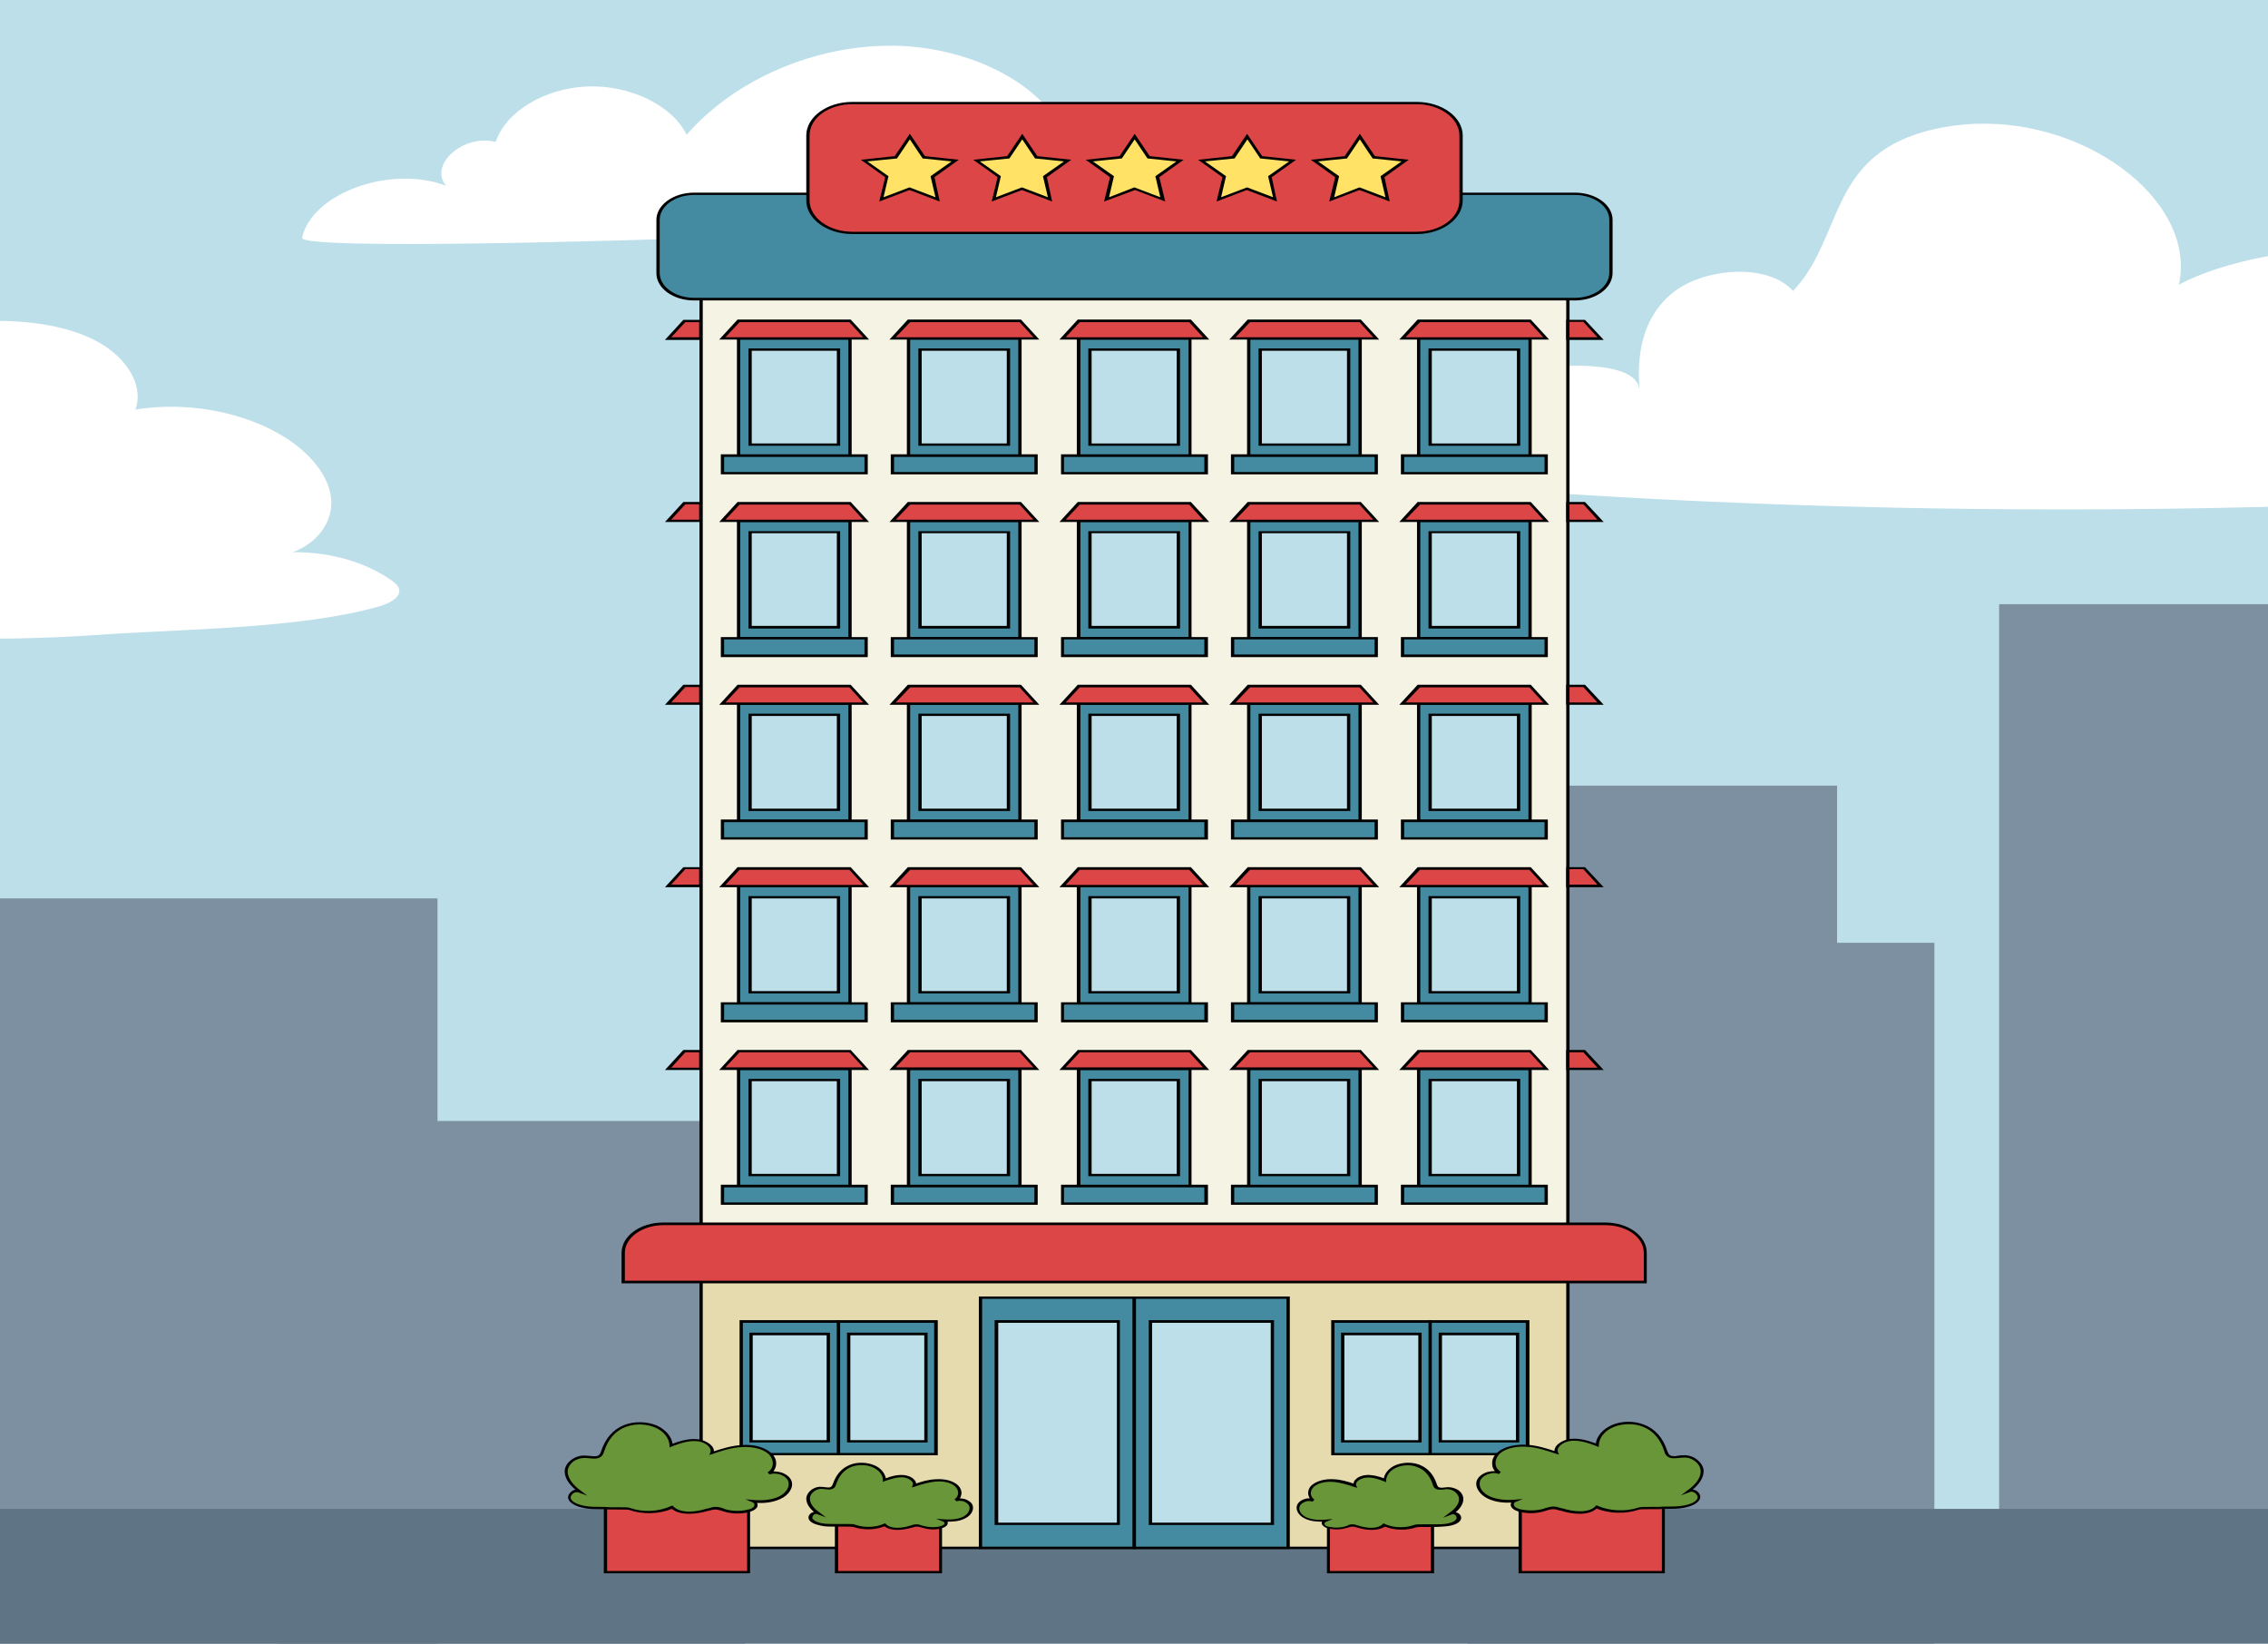 <?xml version="1.0" encoding="utf-8"?>
<!-- Generator: Adobe Illustrator 22.1.0, SVG Export Plug-In . SVG Version: 6.00 Build 0)  -->
<svg version="1.1" id="A1" xmlns="http://www.w3.org/2000/svg" xmlns:xlink="http://www.w3.org/1999/xlink" x="0px" y="0px"
	 viewBox="0 0 690 500" style="enable-background:new 0 0 690 500;" xml:space="preserve">
<style type="text/css">
	.st0{clip-path:url(#SVGID_2_);fill:#BDDFE9;}
	.st1{clip-path:url(#SVGID_2_);}
	.st2{clip-path:url(#SVGID_4_);fill:none;stroke:#000000;stroke-width:1.762;stroke-miterlimit:10;}
	.st3{clip-path:url(#SVGID_4_);fill:#FFFFFF;}
	.st4{clip-path:url(#SVGID_4_);fill:#7D90A1;}
	.st5{clip-path:url(#SVGID_4_);fill:#5F7484;}
	.st6{clip-path:url(#SVGID_4_);fill:#F5F3E4;}
	.st7{clip-path:url(#SVGID_4_);}
	.st8{clip-path:url(#SVGID_4_);fill:#448BA1;}
	.st9{clip-path:url(#SVGID_4_);fill:#BDDFE9;}
	.st10{clip-path:url(#SVGID_4_);fill:#DC4647;}
	.st11{clip-path:url(#SVGID_4_);fill:#FFE266;}
	.st12{clip-path:url(#SVGID_4_);fill:#E6DBAE;}
	.st13{clip-path:url(#SVGID_4_);fill:#689638;}
</style>
<g>
	<g>
		<defs>
			<rect id="SVGID_1_" width="690" height="500"/>
		</defs>
		<clipPath id="SVGID_2_">
			<use xlink:href="#SVGID_1_"  style="overflow:visible;"/>
		</clipPath>
		<rect class="st0" width="690" height="500"/>
		<g class="st1">
			<defs>
				<rect id="SVGID_3_" width="690" height="500"/>
			</defs>
			<clipPath id="SVGID_4_">
				<use xlink:href="#SVGID_3_"  style="overflow:visible;"/>
			</clipPath>
			<rect x="-33.1" y="-22.8" class="st2" width="747.6" height="563.5"/>
			<path class="st3" d="M114.9,184.6c3.4-0.9,7.3-2.9,6.5-5.5c-0.3-1.1-1.4-1.9-2.5-2.7c-7.9-5.5-18.9-8.6-29.9-8.4
				c7.7-2.8,12-9.2,11.8-15.4c-0.2-6.2-4.4-12.1-10.1-16.7c-12.2-9.7-31.8-14.2-49.5-11.3c2.7-7.6-2.9-16-11.6-20.7
				c-8.7-4.7-20-6.3-30.9-6.3c-33,0-65.2,14.9-79.2,36.6c-2.8,4.4-5,9.3-3.9,14c1.1,4.8,6.3,9.3,13,9.6c-12.6-0.5-38.6,2.3-37,16.1
				c1.3,11.3,27.4,12.9,39.8,15.1c32.4,5.5,66,6.4,99,4.1C56.1,191.3,90.9,191.3,114.9,184.6"/>
			<path class="st3" d="M662.9,86.6c33.4-17.9,127.3-19,123.6,26.3c-1.2,15-17.6,27.7-36.5,33.8c-19,6.2-40.3,7-61.1,7.5
				c-75.7,1.9-151.6,0.3-227-4.9c-22.4-1.5-45.3-15.4-23.8-30.4c7.3-5.1,59.6-14.2,60.7-0.2c-0.8-10.3,0.5-21.6,9.8-29.4
				c9.3-7.8,29.1-9.5,36.9-0.8c12.7-13.3,11.6-32.6,28.2-43.3c6.5-4.2,15-6.5,23.6-7.3C633.4,34.6,668.5,60.7,662.9,86.6"/>
			<path class="st3" d="M91.9,72.3c3.1-13.6,26.9-22.2,43.8-15.8c-5.4-6.4,5.4-15.9,15.1-13.3c3-9.2,14.9-16.4,27.9-16.9
				c13-0.5,25.9,5.8,30.2,14.7c13.2-15.3,36.3-26.8,61.2-27.1c24.9-0.3,50.1,12.5,54.6,30.3c23.2-6.6,50.3-5.5,72.3,3
				c9.7,3.7,19.2,10,18.8,17.9c-0.3,6.8-8.1,12.5-17,14.9c-8.9,2.4-18.6,2.1-28,1.8c-54-1.7-107.3-11.2-161.5-9.3
				C198.9,72.9,91,76.3,91.9,72.3"/>
			<rect x="-9" y="273.3" class="st4" width="142.1" height="226.8"/>
			<rect x="84.5" y="341" class="st4" width="142.1" height="226.8"/>
			<rect x="416.8" y="239" class="st4" width="142.1" height="226.8"/>
			<rect x="446.4" y="286.8" class="st4" width="142.1" height="226.8"/>
			<rect x="608.2" y="183.8" class="st4" width="142.1" height="290.8"/>
			<rect x="-33.1" y="459" class="st5" width="747.6" height="227.5"/>
			<rect x="213.3" y="62.5" class="st6" width="263.7" height="408.3"/>
			<path class="st7" d="M477.4,471.2H212.8v-409h264.7V471.2z M213.8,470.5h262.7V62.9H213.8V470.5z"/>
			<rect x="224.7" y="158.5" class="st8" width="33.9" height="35.7"/>
			<path class="st7" d="M259.1,194.6h-34.9v-36.4h34.9V194.6z M225.2,193.8h32.9v-35h-32.9V193.8z"/>
			<rect x="228.2" y="161.9" class="st9" width="26.9" height="28.9"/>
			<path class="st7" d="M255.6,191.2h-27.9v-29.6h27.9V191.2z M228.7,190.4h25.9v-28.2h-25.9V190.4z"/>
			<rect x="219.8" y="194.2" class="st8" width="43.7" height="5.3"/>
			<path class="st7" d="M264,199.9h-44.7v-6.1H264V199.9z M220.3,199.1H263v-4.6h-42.7V199.1z"/>
			<polygon class="st10" points="263.5,158.5 219.8,158.5 224.8,153.1 258.6,153.1 			"/>
			<path class="st7" d="M264.4,158.8h-45.6l5.6-6.1h34.4L264.4,158.8z M220.7,158.1h41.9l-4.2-4.6H225L220.7,158.1z"/>
			<rect x="276.4" y="158.5" class="st8" width="33.9" height="35.7"/>
			<path class="st7" d="M310.8,194.6h-34.9v-36.4h34.9V194.6z M276.9,193.8h32.9v-35h-32.9V193.8z"/>
			<rect x="280" y="161.9" class="st9" width="26.9" height="28.9"/>
			<path class="st7" d="M307.3,191.2h-27.9v-29.6h27.9V191.2z M280.4,190.4h25.9v-28.2h-25.9V190.4z"/>
			<rect x="271.5" y="194.2" class="st8" width="43.7" height="5.3"/>
			<path class="st7" d="M315.7,199.9H271v-6.1h44.7V199.9z M272,199.1h42.7v-4.6H272V199.1z"/>
			<polygon class="st10" points="315.2,158.5 271.5,158.5 276.5,153.1 310.4,153.1 			"/>
			<path class="st7" d="M316.2,158.8h-45.6l5.6-6.1h34.4L316.2,158.8z M272.5,158.1h41.9l-4.2-4.6h-33.3L272.5,158.1z"/>
			<rect x="328.2" y="158.5" class="st8" width="33.9" height="35.7"/>
			<path class="st7" d="M362.5,194.6h-34.9v-36.4h34.9V194.6z M328.7,193.8h32.9v-35h-32.9V193.8z"/>
			<rect x="331.7" y="161.9" class="st9" width="26.9" height="28.9"/>
			<path class="st7" d="M359,191.2h-27.9v-29.6H359V191.2z M332.2,190.4H358v-28.2h-25.9V190.4z"/>
			<rect x="323.3" y="194.2" class="st8" width="43.7" height="5.3"/>
			<path class="st7" d="M367.5,199.9h-44.7v-6.1h44.7V199.9z M323.7,199.1h42.7v-4.6h-42.7V199.1z"/>
			<polygon class="st10" points="367,158.5 323.3,158.5 328.2,153.1 362.1,153.1 			"/>
			<path class="st7" d="M367.9,158.8h-45.6l5.6-6.1h34.4L367.9,158.8z M324.2,158.1H366l-4.2-4.6h-33.3L324.2,158.1z"/>
			<rect x="379.9" y="158.5" class="st8" width="33.9" height="35.7"/>
			<path class="st7" d="M414.3,194.6h-34.9v-36.4h34.9V194.6z M380.4,193.8h32.9v-35h-32.9V193.8z"/>
			<rect x="383.4" y="161.9" class="st9" width="26.9" height="28.9"/>
			<path class="st7" d="M410.8,191.2h-27.9v-29.6h27.9V191.2z M383.9,190.4h25.9v-28.2h-25.9V190.4z"/>
			<rect x="375" y="194.2" class="st8" width="43.7" height="5.3"/>
			<path class="st7" d="M419.2,199.9h-44.7v-6.1h44.7V199.9z M375.5,199.1h42.7v-4.6h-42.7V199.1z"/>
			<polygon class="st10" points="418.7,158.5 375,158.5 379.9,153.1 413.8,153.1 			"/>
			<path class="st7" d="M419.6,158.8H374l5.6-6.1h34.4L419.6,158.8z M375.9,158.1h41.9l-4.2-4.6h-33.3L375.9,158.1z"/>
			<rect x="431.6" y="158.5" class="st8" width="33.9" height="35.7"/>
			<path class="st7" d="M466,194.6h-34.9v-36.4H466V194.6z M432.1,193.8H465v-35h-32.9V193.8z"/>
			<rect x="435.1" y="161.9" class="st9" width="26.9" height="28.9"/>
			<path class="st7" d="M462.5,191.2h-27.9v-29.6h27.9V191.2z M435.6,190.4h25.9v-28.2h-25.9V190.4z"/>
			<rect x="426.7" y="194.2" class="st8" width="43.7" height="5.3"/>
			<path class="st7" d="M470.9,199.9h-44.7v-6.1h44.7V199.9z M427.2,199.1h42.7v-4.6h-42.7V199.1z"/>
			<polygon class="st10" points="470.4,158.5 426.7,158.5 431.7,153.1 465.5,153.1 			"/>
			<path class="st7" d="M471.3,158.8h-45.6l5.6-6.1h34.4L471.3,158.8z M427.6,158.1h41.9l-4.2-4.6h-33.3L427.6,158.1z"/>
			<rect x="224.7" y="214" class="st8" width="33.9" height="35.7"/>
			<path class="st7" d="M259.1,250.1h-34.9v-36.4h34.9V250.1z M225.2,249.4h32.9v-35h-32.9V249.4z"/>
			<rect x="228.2" y="217.5" class="st9" width="26.9" height="28.9"/>
			<path class="st7" d="M255.6,246.7h-27.9v-29.6h27.9V246.7z M228.7,246h25.9v-28.2h-25.9V246z"/>
			<rect x="219.8" y="249.7" class="st8" width="43.7" height="5.3"/>
			<path class="st7" d="M264,255.4h-44.7v-6.1H264V255.4z M220.3,254.7H263v-4.6h-42.7V254.7z"/>
			<polygon class="st10" points="263.5,214 219.8,214 224.8,208.7 258.6,208.7 			"/>
			<path class="st7" d="M264.4,214.4h-45.6l5.6-6.1h34.4L264.4,214.4z M220.7,213.7h41.9l-4.2-4.6H225L220.7,213.7z"/>
			<rect x="276.4" y="214" class="st8" width="33.9" height="35.7"/>
			<path class="st7" d="M310.8,250.1h-34.9v-36.4h34.9V250.1z M276.9,249.4h32.9v-35h-32.9V249.4z"/>
			<rect x="280" y="217.5" class="st9" width="26.9" height="28.9"/>
			<path class="st7" d="M307.3,246.7h-27.9v-29.6h27.9V246.7z M280.4,246h25.9v-28.2h-25.9V246z"/>
			<rect x="271.5" y="249.7" class="st8" width="43.7" height="5.3"/>
			<path class="st7" d="M315.7,255.4H271v-6.1h44.7V255.4z M272,254.7h42.7v-4.6H272V254.7z"/>
			<polygon class="st10" points="315.2,214 271.5,214 276.5,208.7 310.4,208.7 			"/>
			<path class="st7" d="M316.2,214.4h-45.6l5.6-6.1h34.4L316.2,214.4z M272.5,213.7h41.9l-4.2-4.6h-33.3L272.5,213.7z"/>
			<rect x="328.2" y="214" class="st8" width="33.9" height="35.7"/>
			<path class="st7" d="M362.5,250.1h-34.9v-36.4h34.9V250.1z M328.7,249.4h32.9v-35h-32.9V249.4z"/>
			<rect x="331.7" y="217.5" class="st9" width="26.9" height="28.9"/>
			<path class="st7" d="M359,246.7h-27.9v-29.6H359V246.7z M332.2,246H358v-28.2h-25.9V246z"/>
			<rect x="323.3" y="249.7" class="st8" width="43.7" height="5.3"/>
			<path class="st7" d="M367.5,255.4h-44.7v-6.1h44.7V255.4z M323.7,254.7h42.7v-4.6h-42.7V254.7z"/>
			<polygon class="st10" points="367,214 323.3,214 328.2,208.7 362.1,208.7 			"/>
			<path class="st7" d="M367.9,214.4h-45.6l5.6-6.1h34.4L367.9,214.4z M324.2,213.7H366l-4.2-4.6h-33.3L324.2,213.7z"/>
			<rect x="379.9" y="214" class="st8" width="33.9" height="35.7"/>
			<path class="st7" d="M414.3,250.1h-34.9v-36.4h34.9V250.1z M380.4,249.4h32.9v-35h-32.9V249.4z"/>
			<rect x="383.4" y="217.5" class="st9" width="26.9" height="28.9"/>
			<path class="st7" d="M410.8,246.7h-27.9v-29.6h27.9V246.7z M383.9,246h25.9v-28.2h-25.9V246z"/>
			<rect x="375" y="249.7" class="st8" width="43.7" height="5.3"/>
			<path class="st7" d="M419.2,255.4h-44.7v-6.1h44.7V255.4z M375.5,254.7h42.7v-4.6h-42.7V254.7z"/>
			<polygon class="st10" points="418.7,214 375,214 379.9,208.7 413.8,208.7 			"/>
			<path class="st7" d="M419.6,214.4H374l5.6-6.1h34.4L419.6,214.4z M375.9,213.7h41.9l-4.2-4.6h-33.3L375.9,213.7z"/>
			<rect x="431.6" y="214" class="st8" width="33.9" height="35.7"/>
			<path class="st7" d="M466,250.1h-34.9v-36.4H466V250.1z M432.1,249.4H465v-35h-32.9V249.4z"/>
			<rect x="435.1" y="217.5" class="st9" width="26.9" height="28.9"/>
			<path class="st7" d="M462.5,246.7h-27.9v-29.6h27.9V246.7z M435.6,246h25.9v-28.2h-25.9V246z"/>
			<rect x="426.7" y="249.7" class="st8" width="43.7" height="5.3"/>
			<path class="st7" d="M470.9,255.4h-44.7v-6.1h44.7V255.4z M427.2,254.7h42.7v-4.6h-42.7V254.7z"/>
			<polygon class="st10" points="470.4,214 426.7,214 431.7,208.7 465.5,208.7 			"/>
			<path class="st7" d="M471.3,214.4h-45.6l5.6-6.1h34.4L471.3,214.4z M427.6,213.7h41.9l-4.2-4.6h-33.3L427.6,213.7z"/>
			<rect x="224.7" y="269.6" class="st8" width="33.9" height="35.7"/>
			<path class="st7" d="M259.1,305.7h-34.9v-36.4h34.9V305.7z M225.2,304.9h32.9v-35h-32.9V304.9z"/>
			<rect x="228.2" y="273" class="st9" width="26.9" height="28.9"/>
			<path class="st7" d="M255.6,302.2h-27.9v-29.6h27.9V302.2z M228.7,301.5h25.9v-28.2h-25.9V301.5z"/>
			<rect x="219.8" y="305.3" class="st8" width="43.7" height="5.3"/>
			<path class="st7" d="M264,311h-44.7v-6.1H264V311z M220.3,310.2H263v-4.6h-42.7V310.2z"/>
			<polygon class="st10" points="263.5,269.6 219.8,269.6 224.8,264.2 258.6,264.2 			"/>
			<path class="st7" d="M264.4,269.9h-45.6l5.6-6.1h34.4L264.4,269.9z M220.7,269.2h41.9l-4.2-4.6H225L220.7,269.2z"/>
			<rect x="276.4" y="269.6" class="st8" width="33.9" height="35.7"/>
			<path class="st7" d="M310.8,305.7h-34.9v-36.4h34.9V305.7z M276.9,304.9h32.9v-35h-32.9V304.9z"/>
			<rect x="280" y="273" class="st9" width="26.9" height="28.9"/>
			<path class="st7" d="M307.3,302.2h-27.9v-29.6h27.9V302.2z M280.4,301.5h25.9v-28.2h-25.9V301.5z"/>
			<rect x="271.5" y="305.3" class="st8" width="43.7" height="5.3"/>
			<path class="st7" d="M315.7,311H271v-6.1h44.7V311z M272,310.2h42.7v-4.6H272V310.2z"/>
			<polygon class="st10" points="315.2,269.6 271.5,269.6 276.5,264.2 310.4,264.2 			"/>
			<path class="st7" d="M316.2,269.9h-45.6l5.6-6.1h34.4L316.2,269.9z M272.5,269.2h41.9l-4.2-4.6h-33.3L272.5,269.2z"/>
			<rect x="328.2" y="269.6" class="st8" width="33.9" height="35.7"/>
			<path class="st7" d="M362.5,305.7h-34.9v-36.4h34.9V305.7z M328.7,304.9h32.9v-35h-32.9V304.9z"/>
			<rect x="331.7" y="273" class="st9" width="26.9" height="28.9"/>
			<path class="st7" d="M359,302.2h-27.9v-29.6H359V302.2z M332.2,301.5H358v-28.2h-25.9V301.5z"/>
			<rect x="323.3" y="305.3" class="st8" width="43.7" height="5.3"/>
			<path class="st7" d="M367.5,311h-44.7v-6.1h44.7V311z M323.7,310.2h42.7v-4.6h-42.7V310.2z"/>
			<polygon class="st10" points="367,269.6 323.3,269.6 328.2,264.2 362.1,264.2 			"/>
			<path class="st7" d="M367.9,269.9h-45.6l5.6-6.1h34.4L367.9,269.9z M324.2,269.2H366l-4.2-4.6h-33.3L324.2,269.2z"/>
			<rect x="379.9" y="269.6" class="st8" width="33.9" height="35.7"/>
			<path class="st7" d="M414.3,305.7h-34.9v-36.4h34.9V305.7z M380.4,304.9h32.9v-35h-32.9V304.9z"/>
			<rect x="383.4" y="273" class="st9" width="26.9" height="28.9"/>
			<path class="st7" d="M410.8,302.2h-27.9v-29.6h27.9V302.2z M383.9,301.5h25.9v-28.2h-25.9V301.5z"/>
			<rect x="375" y="305.3" class="st8" width="43.7" height="5.3"/>
			<path class="st7" d="M419.2,311h-44.7v-6.1h44.7V311z M375.5,310.2h42.7v-4.6h-42.7V310.2z"/>
			<polygon class="st10" points="418.7,269.6 375,269.6 379.9,264.2 413.8,264.2 			"/>
			<path class="st7" d="M419.6,269.9H374l5.6-6.1h34.4L419.6,269.9z M375.9,269.2h41.9l-4.2-4.6h-33.3L375.9,269.2z"/>
			<rect x="431.6" y="269.6" class="st8" width="33.9" height="35.7"/>
			<path class="st7" d="M466,305.7h-34.9v-36.4H466V305.7z M432.1,304.9H465v-35h-32.9V304.9z"/>
			<rect x="435.1" y="273" class="st9" width="26.9" height="28.9"/>
			<path class="st7" d="M462.5,302.2h-27.9v-29.6h27.9V302.2z M435.6,301.5h25.9v-28.2h-25.9V301.5z"/>
			<rect x="426.7" y="305.3" class="st8" width="43.7" height="5.3"/>
			<path class="st7" d="M470.9,311h-44.7v-6.1h44.7V311z M427.2,310.2h42.7v-4.6h-42.7V310.2z"/>
			<polygon class="st10" points="470.4,269.6 426.7,269.6 431.7,264.2 465.5,264.2 			"/>
			<path class="st7" d="M471.3,269.9h-45.6l5.6-6.1h34.4L471.3,269.9z M427.6,269.2h41.9l-4.2-4.6h-33.3L427.6,269.2z"/>
			<rect x="224.7" y="325.1" class="st8" width="33.9" height="35.7"/>
			<path class="st7" d="M259.1,361.2h-34.9v-36.4h34.9V361.2z M225.2,360.5h32.9v-35h-32.9V360.5z"/>
			<rect x="228.2" y="328.5" class="st9" width="26.9" height="28.9"/>
			<path class="st7" d="M255.6,357.8h-27.9v-29.6h27.9V357.8z M228.7,357.1h25.9v-28.2h-25.9V357.1z"/>
			<rect x="219.8" y="360.8" class="st8" width="43.7" height="5.3"/>
			<path class="st7" d="M264,366.5h-44.7v-6.1H264V366.5z M220.3,365.8H263v-4.6h-42.7V365.8z"/>
			<polygon class="st10" points="263.5,325.1 219.8,325.1 224.8,319.8 258.6,319.8 			"/>
			<path class="st7" d="M264.4,325.5h-45.6l5.6-6.1h34.4L264.4,325.5z M220.7,324.7h41.9l-4.2-4.6H225L220.7,324.7z"/>
			<rect x="276.4" y="325.1" class="st8" width="33.9" height="35.7"/>
			<path class="st7" d="M310.8,361.2h-34.9v-36.4h34.9V361.2z M276.9,360.5h32.9v-35h-32.9V360.5z"/>
			<rect x="280" y="328.5" class="st9" width="26.9" height="28.9"/>
			<path class="st7" d="M307.3,357.8h-27.9v-29.6h27.9V357.8z M280.4,357.1h25.9v-28.2h-25.9V357.1z"/>
			<rect x="271.5" y="360.8" class="st8" width="43.7" height="5.3"/>
			<path class="st7" d="M315.7,366.5H271v-6.1h44.7V366.5z M272,365.8h42.7v-4.6H272V365.8z"/>
			<polygon class="st10" points="315.2,325.1 271.5,325.1 276.5,319.8 310.4,319.8 			"/>
			<path class="st7" d="M316.2,325.5h-45.6l5.6-6.1h34.4L316.2,325.5z M272.5,324.7h41.9l-4.2-4.6h-33.3L272.5,324.7z"/>
			<rect x="328.2" y="325.1" class="st8" width="33.9" height="35.7"/>
			<path class="st7" d="M362.5,361.2h-34.9v-36.4h34.9V361.2z M328.7,360.5h32.9v-35h-32.9V360.5z"/>
			<rect x="331.7" y="328.5" class="st9" width="26.9" height="28.9"/>
			<path class="st7" d="M359,357.8h-27.9v-29.6H359V357.8z M332.2,357.1H358v-28.2h-25.9V357.1z"/>
			<rect x="323.3" y="360.8" class="st8" width="43.7" height="5.3"/>
			<path class="st7" d="M367.5,366.5h-44.7v-6.1h44.7V366.5z M323.7,365.8h42.7v-4.6h-42.7V365.8z"/>
			<polygon class="st10" points="367,325.1 323.3,325.1 328.2,319.8 362.1,319.8 			"/>
			<path class="st7" d="M367.9,325.5h-45.6l5.6-6.1h34.4L367.9,325.5z M324.2,324.7H366l-4.2-4.6h-33.3L324.2,324.7z"/>
			<rect x="379.9" y="325.1" class="st8" width="33.9" height="35.7"/>
			<path class="st7" d="M414.3,361.2h-34.9v-36.4h34.9V361.2z M380.4,360.5h32.9v-35h-32.9V360.5z"/>
			<rect x="383.4" y="328.5" class="st9" width="26.9" height="28.9"/>
			<path class="st7" d="M410.8,357.8h-27.9v-29.6h27.9V357.8z M383.9,357.1h25.9v-28.2h-25.9V357.1z"/>
			<rect x="375" y="360.8" class="st8" width="43.7" height="5.3"/>
			<path class="st7" d="M419.2,366.5h-44.7v-6.1h44.7V366.5z M375.5,365.8h42.7v-4.6h-42.7V365.8z"/>
			<polygon class="st10" points="418.7,325.1 375,325.1 379.9,319.8 413.8,319.8 			"/>
			<path class="st7" d="M419.6,325.5H374l5.6-6.1h34.4L419.6,325.5z M375.9,324.7h41.9l-4.2-4.6h-33.3L375.9,324.7z"/>
			<rect x="431.6" y="325.1" class="st8" width="33.9" height="35.7"/>
			<path class="st7" d="M466,361.2h-34.9v-36.4H466V361.2z M432.1,360.5H465v-35h-32.9V360.5z"/>
			<rect x="435.1" y="328.5" class="st9" width="26.9" height="28.9"/>
			<path class="st7" d="M462.5,357.8h-27.9v-29.6h27.9V357.8z M435.6,357.1h25.9v-28.2h-25.9V357.1z"/>
			<rect x="426.7" y="360.8" class="st8" width="43.7" height="5.3"/>
			<path class="st7" d="M470.9,366.5h-44.7v-6.1h44.7V366.5z M427.2,365.8h42.7v-4.6h-42.7V365.8z"/>
			<polygon class="st10" points="470.4,325.1 426.7,325.1 431.7,319.8 465.5,319.8 			"/>
			<path class="st7" d="M471.3,325.5h-45.6l5.6-6.1h34.4L471.3,325.5z M427.6,324.7h41.9l-4.2-4.6h-33.3L427.6,324.7z"/>
			<rect x="224.7" y="103" class="st8" width="33.9" height="35.7"/>
			<path class="st7" d="M259.1,139h-34.9v-36.4h34.9V139z M225.2,138.3h32.9v-35h-32.9V138.3z"/>
			<rect x="228.2" y="106.4" class="st9" width="26.9" height="28.9"/>
			<path class="st7" d="M255.6,135.6h-27.9V106h27.9V135.6z M228.7,134.9h25.9v-28.2h-25.9V134.9z"/>
			<rect x="219.8" y="138.6" class="st8" width="43.7" height="5.3"/>
			<path class="st7" d="M264,144.3h-44.7v-6.1H264V144.3z M220.3,143.6H263V139h-42.7V143.6z"/>
			<polygon class="st10" points="263.5,102.9 219.8,102.9 224.8,97.6 258.6,97.6 			"/>
			<path class="st7" d="M264.4,103.3h-45.6l5.6-6.1h34.4L264.4,103.3z M220.7,102.6h41.9l-4.2-4.6H225L220.7,102.6z"/>
			<rect x="276.4" y="103" class="st8" width="33.9" height="35.7"/>
			<path class="st7" d="M310.8,139h-34.9v-36.4h34.9V139z M276.9,138.3h32.9v-35h-32.9V138.3z"/>
			<rect x="280" y="106.4" class="st9" width="26.9" height="28.9"/>
			<path class="st7" d="M307.3,135.6h-27.9V106h27.9V135.6z M280.4,134.9h25.9v-28.2h-25.9V134.9z"/>
			<rect x="271.5" y="138.6" class="st8" width="43.7" height="5.3"/>
			<path class="st7" d="M315.7,144.3H271v-6.1h44.7V144.3z M272,143.6h42.7V139H272V143.6z"/>
			<polygon class="st10" points="315.2,102.9 271.5,102.9 276.5,97.6 310.4,97.6 			"/>
			<path class="st7" d="M316.2,103.3h-45.6l5.6-6.1h34.4L316.2,103.3z M272.5,102.6h41.9l-4.2-4.6h-33.3L272.5,102.6z"/>
			<rect x="328.2" y="103" class="st8" width="33.9" height="35.7"/>
			<path class="st7" d="M362.5,139h-34.9v-36.4h34.9V139z M328.7,138.3h32.9v-35h-32.9V138.3z"/>
			<rect x="331.7" y="106.4" class="st9" width="26.9" height="28.9"/>
			<path class="st7" d="M359,135.6h-27.9V106H359V135.6z M332.2,134.9H358v-28.2h-25.9V134.9z"/>
			<rect x="323.3" y="138.6" class="st8" width="43.7" height="5.3"/>
			<path class="st7" d="M367.5,144.3h-44.7v-6.1h44.7V144.3z M323.7,143.6h42.7V139h-42.7V143.6z"/>
			<polygon class="st10" points="367,102.9 323.3,102.9 328.2,97.6 362.1,97.6 			"/>
			<path class="st7" d="M367.9,103.3h-45.6l5.6-6.1h34.4L367.9,103.3z M324.2,102.6H366l-4.2-4.6h-33.3L324.2,102.6z"/>
			<rect x="379.9" y="103" class="st8" width="33.9" height="35.7"/>
			<path class="st7" d="M414.3,139h-34.9v-36.4h34.9V139z M380.4,138.3h32.9v-35h-32.9V138.3z"/>
			<rect x="383.4" y="106.4" class="st9" width="26.9" height="28.9"/>
			<path class="st7" d="M410.8,135.6h-27.9V106h27.9V135.6z M383.9,134.9h25.9v-28.2h-25.9V134.9z"/>
			<rect x="375" y="138.6" class="st8" width="43.7" height="5.3"/>
			<path class="st7" d="M419.2,144.3h-44.7v-6.1h44.7V144.3z M375.5,143.6h42.7V139h-42.7V143.6z"/>
			<polygon class="st10" points="418.7,102.9 375,102.9 379.9,97.6 413.8,97.6 			"/>
			<path class="st7" d="M419.6,103.3H374l5.6-6.1h34.4L419.6,103.3z M375.9,102.6h41.9l-4.2-4.6h-33.3L375.9,102.6z"/>
			<rect x="431.6" y="103" class="st8" width="33.9" height="35.7"/>
			<path class="st7" d="M466,139h-34.9v-36.4H466V139z M432.1,138.3H465v-35h-32.9V138.3z"/>
			<rect x="435.1" y="106.4" class="st9" width="26.9" height="28.9"/>
			<path class="st7" d="M462.5,135.6h-27.9V106h27.9V135.6z M435.6,134.9h25.9v-28.2h-25.9V134.9z"/>
			<rect x="426.7" y="138.6" class="st8" width="43.7" height="5.3"/>
			<path class="st7" d="M470.9,144.3h-44.7v-6.1h44.7V144.3z M427.2,143.6h42.7V139h-42.7V143.6z"/>
			<polygon class="st10" points="470.4,102.9 426.7,102.9 431.7,97.6 465.5,97.6 			"/>
			<path class="st7" d="M471.3,103.3h-45.6l5.6-6.1h34.4L471.3,103.3z M427.6,102.6h41.9l-4.2-4.6h-33.3L427.6,102.6z"/>
			<polygon class="st10" points="203.2,103 213.2,103 213.2,97.6 208.2,97.6 			"/>
			<path class="st7" d="M213.7,103.4h-11.4l5.6-6.1h5.7V103.4z M204.2,102.6h8.5V98h-4.2L204.2,102.6z"/>
			<polygon class="st10" points="203.2,158.5 213.2,158.5 213.2,153.1 208.2,153.1 			"/>
			<path class="st7" d="M213.7,158.8h-11.4l5.6-6.1h5.7V158.8z M204.2,158.1h8.5v-4.7h-4.2L204.2,158.1z"/>
			<polygon class="st10" points="203.2,214 213.2,214 213.2,208.6 208.2,208.6 			"/>
			<path class="st7" d="M213.7,214.4h-11.4l5.6-6.1h5.7V214.4z M204.2,213.7h8.5V209h-4.2L204.2,213.7z"/>
			<polygon class="st10" points="203.2,325.2 213.2,325.2 213.2,319.8 208.2,319.8 			"/>
			<path class="st7" d="M213.7,325.5h-11.4l5.6-6.1h5.7V325.5z M204.2,324.8h8.5v-4.7h-4.2L204.2,324.8z"/>
			<polygon class="st10" points="203.2,269.5 213.2,269.5 213.2,264.1 208.2,264.1 			"/>
			<path class="st7" d="M213.7,269.9h-11.4l5.6-6.1h5.7V269.9z M204.2,269.1h8.5v-4.7h-4.2L204.2,269.1z"/>
			<polygon class="st10" points="487,103 477,103 477,97.6 482,97.6 			"/>
			<path class="st7" d="M487.9,103.4h-11.4v-6.1h5.7L487.9,103.4z M477.5,102.6h8.5l-4.3-4.7h-4.2V102.6z"/>
			<polygon class="st10" points="487,158.5 477,158.5 477,153.1 482,153.1 			"/>
			<path class="st7" d="M487.9,158.8h-11.4v-6.1h5.7L487.9,158.8z M477.5,158.1h8.5l-4.3-4.7h-4.2V158.1z"/>
			<polygon class="st10" points="487,214 477,214 477,208.6 482,208.6 			"/>
			<path class="st7" d="M487.9,214.4h-11.4v-6.1h5.7L487.9,214.4z M477.5,213.7h8.5l-4.3-4.7h-4.2V213.7z"/>
			<polygon class="st10" points="487,325.2 477,325.2 477,319.8 482,319.8 			"/>
			<path class="st7" d="M487.9,325.5h-11.4v-6.1h5.7L487.9,325.5z M477.5,324.8h8.5l-4.3-4.7h-4.2V324.8z"/>
			<polygon class="st10" points="487,269.5 477,269.5 477,264.1 482,264.1 			"/>
			<path class="st7" d="M487.9,269.9h-11.4v-6.1h5.7L487.9,269.9z M477.5,269.1h8.5l-4.3-4.7h-4.2V269.1z"/>
			<path class="st8" d="M479.1,91.1H211.2c-6.1,0-11-3.6-11-8V66.9c0-4.4,4.9-8,11-8h267.9c6.1,0,11,3.6,11,8v16.1
				C490.1,87.5,485.2,91.1,479.1,91.1"/>
			<path class="st7" d="M479.1,91.4H211.2c-6.4,0-11.5-3.7-11.5-8.3V66.9c0-4.6,5.2-8.3,11.5-8.3h267.9c6.4,0,11.5,3.7,11.5,8.3
				v16.1C490.6,87.7,485.4,91.4,479.1,91.4 M211.2,59.3c-5.8,0-10.5,3.4-10.5,7.6v16.1c0,4.2,4.7,7.6,10.5,7.6h267.9
				c5.8,0,10.5-3.4,10.5-7.6V66.9c0-4.2-4.7-7.6-10.5-7.6H211.2z"/>
			<path class="st10" d="M431,70.8H259.3c-7.5,0-13.5-4.4-13.5-9.8V41.2c0-5.4,6.1-9.8,13.5-9.8H431c7.5,0,13.5,4.4,13.5,9.8V61
				C444.5,66.4,438.5,70.8,431,70.8"/>
			<path class="st7" d="M431,71.2H259.3c-7.7,0-14-4.6-14-10.2V41.2c0-5.6,6.3-10.2,14-10.2H431c7.7,0,14,4.6,14,10.2V61
				C445,66.6,438.7,71.2,431,71.2 M259.3,31.7c-7.2,0-13,4.2-13,9.5V61c0,5.2,5.9,9.5,13,9.5H431c7.2,0,13-4.2,13-9.5V41.2
				c0-5.2-5.9-9.5-13-9.5H259.3z"/>
			<polygon class="st11" points="276.7,41.6 280.9,47.8 290.5,48.8 283.6,53.7 285.2,60.6 276.7,57.4 268.1,60.6 269.7,53.7 
				262.8,48.8 272.4,47.8 			"/>
			<path class="st7" d="M285.9,61.3l-9.2-3.5l-9.2,3.5l1.8-7.4l-7.4-5.3l10.3-1.1l4.6-6.8l4.6,6.8l10.3,1.1l-7.4,5.3L285.9,61.3z
				 M263.9,49.1l6.4,4.5l-1.5,6.4l7.9-3l7.9,3l-1.5-6.4l6.4-4.5l-8.8-0.9l-3.9-5.8l-3.9,5.8L263.9,49.1z"/>
			<polygon class="st11" points="310.9,41.6 315.2,47.8 324.7,48.8 317.8,53.7 319.4,60.6 310.9,57.4 302.3,60.6 304,53.7 
				297.1,48.8 306.6,47.8 			"/>
			<path class="st7" d="M320.1,61.3l-9.2-3.5l-9.2,3.5l1.8-7.4l-7.4-5.3l10.3-1.1l4.6-6.8l4.6,6.8l10.3,1.1l-7.4,5.3L320.1,61.3z
				 M298.1,49.1l6.4,4.5L303,60l7.9-3l7.9,3l-1.5-6.4l6.4-4.5l-8.8-0.9l-3.9-5.8l-3.9,5.8L298.1,49.1z"/>
			<polygon class="st11" points="345.1,41.6 349.4,47.8 358.9,48.8 352,53.7 353.7,60.6 345.1,57.4 336.6,60.6 338.2,53.7 
				331.3,48.8 340.8,47.8 			"/>
			<path class="st7" d="M335.9,61.3l1.8-7.4l-7.4-5.3l10.3-1.1l4.6-6.8l4.6,6.8l10.3,1.1l-7.4,5.3l1.8,7.4l-9.2-3.5L335.9,61.3z
				 M345.1,57l7.9,3l-1.5-6.4l6.4-4.5l-8.8-0.9l-3.9-5.8l-3.9,5.8l-8.8,0.9l6.4,4.5l-1.5,6.4L345.1,57z"/>
			<polygon class="st11" points="379.3,41.6 383.6,47.8 393.2,48.8 386.3,53.7 387.9,60.6 379.3,57.4 370.8,60.6 372.4,53.7 
				365.5,48.8 375.1,47.8 			"/>
			<path class="st7" d="M388.5,61.3l-9.2-3.5l-9.2,3.5l1.8-7.4l-7.4-5.3l10.3-1.1l4.6-6.8l4.6,6.8l10.3,1.1l-7.4,5.3L388.5,61.3z
				 M366.6,49.1l6.4,4.5l-1.5,6.4l7.9-3l7.9,3l-1.5-6.4l6.4-4.5l-8.8-0.9l-3.9-5.8l-3.9,5.8L366.6,49.1z"/>
			<polygon class="st11" points="413.6,41.6 417.8,47.8 427.4,48.8 420.5,53.7 422.1,60.6 413.6,57.4 405,60.6 406.7,53.7 
				399.8,48.8 409.3,47.8 			"/>
			<path class="st7" d="M422.8,61.3l-9.2-3.5l-9.2,3.5l1.8-7.4l-7.4-5.3l10.3-1.1l4.6-6.8l4.6,6.8l10.3,1.1l-7.4,5.3L422.8,61.3z
				 M413.6,57l7.9,3l-1.5-6.4l6.4-4.5l-8.8-0.9l-3.9-5.8l-3.9,5.8l-8.8,0.9l6.4,4.5l-1.5,6.4L413.6,57z"/>
			<rect x="213.3" y="381.1" class="st12" width="263.7" height="89.7"/>
			<path class="st7" d="M477.5,471.2H212.8v-90.5h264.7V471.2z M213.8,470.5h262.7v-89H213.8V470.5z"/>
			<path class="st10" d="M500.6,390h-311v-8.9c0-4.9,5.4-8.8,12.1-8.8h286.7c6.7,0,12.1,3.9,12.1,8.8V390z"/>
			<path class="st7" d="M501.1,390.4h-312v-9.3c0-5.1,5.7-9.2,12.6-9.2h286.7c7,0,12.6,4.1,12.6,9.2V390.4z M190.1,389.6h310v-8.5
				c0-4.7-5.2-8.4-11.7-8.4H201.8c-6.4,0-11.7,3.8-11.7,8.4V389.6z"/>
			<rect x="298.3" y="394.7" class="st8" width="46.8" height="76.1"/>
			<path class="st7" d="M345.6,471.2h-47.8v-76.8h47.8V471.2z M298.8,470.5h45.8v-75.4h-45.8V470.5z"/>
			<rect x="303.2" y="402" class="st9" width="37.1" height="61.6"/>
			<path class="st7" d="M340.7,463.9h-38.1v-62.3h38.1V463.9z M303.7,463.2h36.1v-60.8h-36.1V463.2z"/>
			<rect x="345.1" y="394.7" class="st8" width="46.8" height="76.1"/>
			<path class="st7" d="M392.4,471.2h-47.8v-76.8h47.8V471.2z M345.6,470.5h45.8v-75.4h-45.8V470.5z"/>
			<rect x="350" y="402" class="st9" width="37.1" height="61.6"/>
			<path class="st7" d="M387.6,463.9h-38.1v-62.3h38.1V463.9z M350.5,463.2h36.1v-60.8h-36.1V463.2z"/>
			<rect x="405.5" y="402" class="st8" width="29.6" height="40.4"/>
			<path class="st7" d="M435.6,442.7H405v-41.1h30.6V442.7z M406,442h28.6v-39.6H406V442z"/>
			<rect x="408.5" y="405.8" class="st9" width="23.5" height="32.6"/>
			<path class="st7" d="M432.5,438.8H408v-33.4h24.5V438.8z M409,438.1h22.5v-31.9H409V438.1z"/>
			<rect x="435.1" y="402" class="st8" width="29.6" height="40.4"/>
			<path class="st7" d="M465.3,442.7h-30.6v-41.1h30.6V442.7z M435.6,442h28.6v-39.6h-28.6V442z"/>
			<rect x="438.2" y="405.8" class="st9" width="23.5" height="32.6"/>
			<path class="st7" d="M462.2,438.8h-24.5v-33.4h24.5V438.8z M438.7,438.1h22.5v-31.9h-22.5V438.1z"/>
			<rect x="225.5" y="402" class="st8" width="29.6" height="40.4"/>
			<path class="st7" d="M255.6,442.7H225v-41.1h30.6V442.7z M226,442h28.6v-39.6H226V442z"/>
			<rect x="228.5" y="405.8" class="st9" width="23.5" height="32.6"/>
			<path class="st7" d="M252.5,438.8H228v-33.4h24.5V438.8z M229,438.1h22.5v-31.9H229V438.1z"/>
			<rect x="255.1" y="402" class="st8" width="29.6" height="40.4"/>
			<path class="st7" d="M285.3,442.7h-30.6v-41.1h30.6V442.7z M255.6,442h28.6v-39.6h-28.6V442z"/>
			<rect x="258.2" y="405.8" class="st9" width="23.5" height="32.6"/>
			<path class="st7" d="M282.2,438.8h-24.5v-33.4h24.5V438.8z M258.7,438.1h22.5v-31.9h-22.5V438.1z"/>
			<rect x="184.2" y="457.6" class="st10" width="43.5" height="20.6"/>
			<path class="st7" d="M228.2,478.6h-44.5v-21.4h44.5V478.6z M184.7,477.9h42.6V458h-42.6V477.9z"/>
			<path class="st13" d="M178,458.4c-1.9-0.3-3.9-1-4.5-2.3s1.2-3.1,3-2.5c-2.2-1.6-4.1-3.7-4-6c0-2.3,2.6-4.6,5.8-4.5
				c1.5,0.1,3.1,0.6,4.2-0.1c0.6-0.4,0.8-1,1-1.6c1-3,3-6.2,6.8-7.6c2.9-1.1,6.5-1.1,9.3,0.1c2.8,1.2,4.7,3.5,4.7,5.8
				c2.4-0.9,5-1.8,7.8-1.6c2.7,0.2,5.4,2.1,4.7,4c2.9-0.9,5.8-1.9,8.9-2.1c3.1-0.2,6.5,0.4,8.6,2.1c2,1.7,2.1,4.7-0.3,6.1
				c2.4-1,5.7,0.4,6.4,2.3c0.7,1.9-0.8,4-3.1,5.1c-2.3,1.1-5.2,1.3-8,1.1c0.8,0.3,1,1.3,0.4,1.8c-0.5,0.6-1.5,0.9-2.4,1.1
				c-2.2,0.5-4.7,0.4-6.9-0.3c-0.9-0.3-1.8-0.6-2.8-0.6c-0.8,0-1.6,0.3-2.3,0.5c-3.6,1.1-8.5,1.6-10.8-0.7
				c-3.8,1.7-8.8,1.9-12.9,0.5c-0.8-0.3-4.8-0.1-6.1-0.2C182.9,458.6,180.5,458.8,178,458.4"/>
			<path class="st7" d="M209.7,460.5c-2,0-4-0.4-5.3-1.5c-3.9,1.6-8.9,1.8-13,0.3c-0.4-0.1-2.5-0.1-3.8-0.1c-0.9,0-1.7,0-2.1,0
				c-0.9-0.1-1.8-0.1-2.6-0.1c-1.6,0-3.3,0-5-0.3c-2.6-0.5-4.3-1.4-4.9-2.6c-0.5-1,0.2-2,1-2.6c0.4-0.2,0.7-0.4,1.1-0.4
				c-1.7-1.4-3.3-3.4-3.3-5.6c0-1.4,0.9-2.8,2.3-3.7c1.2-0.8,2.6-1.2,4-1.1c0.4,0,0.9,0.1,1.3,0.1c1,0.1,2,0.2,2.6-0.1
				c0.5-0.3,0.7-0.8,0.9-1.4l0,0c1.3-3.9,3.7-6.6,7-7.9c3-1.2,6.9-1.1,9.8,0.1c2.7,1.2,4.6,3.3,4.9,5.6c2.1-0.8,4.7-1.6,7.4-1.4
				c1.7,0.1,3.4,0.9,4.4,1.9c0.6,0.6,0.8,1.2,0.8,1.8c2.4-0.8,5.3-1.7,8.3-1.9c3.7-0.3,7,0.6,9,2.3c1.2,1,1.8,2.4,1.6,3.8
				c-0.1,0.7-0.4,1.4-0.8,1.9c0.8,0,1.5,0.1,2.3,0.3c1.6,0.5,2.8,1.5,3.2,2.6c0.7,1.9-0.7,4.3-3.4,5.5c-2.3,1.1-5,1.3-7.1,1.2
				c0,0.1,0.1,0.1,0.1,0.2c0.2,0.5,0.1,1-0.3,1.4c-0.5,0.6-1.4,1-2.7,1.3c-2.4,0.5-4.9,0.4-7.2-0.3c-0.2-0.1-0.4-0.1-0.6-0.2
				c-0.7-0.2-1.4-0.4-2-0.4c-0.7,0-1.3,0.2-2,0.4l-0.2,0C213.8,460.1,211.7,460.5,209.7,460.5 M204.6,458l0.3,0.3
				c2.2,2.2,6.9,1.7,10.2,0.6l0.2,0c0.7-0.2,1.5-0.5,2.4-0.5c0,0,0,0,0,0c0.9,0,1.7,0.2,2.4,0.5c0.2,0.1,0.4,0.1,0.5,0.2
				c2.1,0.6,4.4,0.7,6.6,0.2c1.1-0.2,1.7-0.5,2.1-0.9c0.2-0.3,0.3-0.6,0.2-0.9c-0.1-0.1-0.2-0.3-0.5-0.5l-2.2-0.9l2.5,0.2
				c2.1,0.2,5.2,0.1,7.6-1c2.3-1.1,3.5-3.1,2.9-4.7c-0.3-0.9-1.3-1.7-2.6-2.1c-1.1-0.3-2.2-0.3-3.1,0l-0.6-0.6
				c0.9-0.5,1.5-1.4,1.6-2.4c0.1-1.2-0.4-2.4-1.4-3.3c-1.8-1.5-4.8-2.2-8.1-2c-3.2,0.2-6.3,1.2-8.8,2.1l-1,0.3l0.3-0.7
				c0.3-0.8-0.1-1.5-0.5-1.9c-0.8-0.9-2.3-1.5-3.7-1.6c-2.7-0.2-5.3,0.8-7.5,1.6l-0.7,0.3l0-0.6c-0.1-2.2-1.8-4.4-4.5-5.5
				c-2.7-1.1-6.1-1.2-8.9-0.1c-3.1,1.2-5.3,3.7-6.5,7.4l0,0c-0.2,0.6-0.4,1.3-1.2,1.8c-1,0.6-2.3,0.4-3.4,0.3
				c-0.4,0-0.8-0.1-1.2-0.1c-1.2,0-2.3,0.3-3.3,0.9c-1.2,0.8-2,2.1-2,3.2c0,2.4,2.1,4.5,3.9,5.8l2.1,1.6l-2.7-1
				c-0.6-0.2-1.2,0-1.5,0.2c-0.6,0.4-1.1,1.2-0.8,1.8c0.6,1.2,2.6,1.8,4.2,2.1c1.6,0.3,3.1,0.3,4.8,0.3c0.9,0,1.8,0,2.7,0.1
				c0.4,0,1.2,0,2,0c2.2,0,3.7,0,4.2,0.2c3.9,1.4,8.7,1.2,12.4-0.5L204.6,458z"/>
			<rect x="254.5" y="463.3" class="st10" width="31.6" height="15"/>
			<path class="st7" d="M286.6,478.6H254v-15.7h32.6V478.6z M255,477.9h30.7v-14.3H255V477.9z"/>
			<path class="st13" d="M249.9,463.8c-1.4-0.3-2.8-0.7-3.3-1.7c-0.5-1,0.9-2.2,2.2-1.8c-1.6-1.2-3-2.7-2.9-4.4
				c0-1.7,1.9-3.4,4.2-3.3c1.1,0,2.3,0.4,3.1-0.1c0.5-0.3,0.6-0.7,0.8-1.2c0.7-2.2,2.2-4.5,4.9-5.5c2.1-0.8,4.7-0.8,6.8,0.1
				c2,0.9,3.4,2.5,3.4,4.2c1.8-0.7,3.7-1.3,5.6-1.2s3.9,1.5,3.4,2.9c2.1-0.7,4.2-1.4,6.5-1.5c2.3-0.2,4.7,0.3,6.2,1.6
				c1.5,1.3,1.6,3.4-0.2,4.5c1.7-0.7,4.2,0.3,4.7,1.7c0.5,1.4-0.6,2.9-2.3,3.7c-1.7,0.8-3.8,0.9-5.8,0.8c0.6,0.2,0.7,0.9,0.3,1.3
				c-0.4,0.4-1.1,0.7-1.7,0.8c-1.6,0.3-3.4,0.3-5-0.2c-0.7-0.2-1.3-0.5-2-0.4c-0.6,0-1.2,0.2-1.7,0.4c-2.6,0.8-6.2,1.1-7.9-0.5
				c-2.8,1.2-6.4,1.4-9.4,0.3c-0.6-0.2-3.5-0.1-4.4-0.1C253.5,464,251.8,464.1,249.9,463.8"/>
			<path class="st7" d="M273,465.4c-1.5,0-2.9-0.3-3.9-1.1c-2.9,1.2-6.5,1.2-9.5,0.2c-0.3-0.1-1.9-0.1-2.7-0.1c-0.7,0-1.2,0-1.6,0
				c-0.6,0-1.3,0-1.9,0c-1.2,0-2.4,0-3.7-0.3c-1.9-0.4-3.2-1-3.6-1.9c-0.4-0.7,0.1-1.6,0.8-2c0.2-0.1,0.4-0.2,0.7-0.3
				c-1.2-1-2.3-2.4-2.3-4c0-1,0.7-2.1,1.7-2.8c0.9-0.6,1.9-0.9,3-0.8c0.3,0,0.6,0.1,1,0.1c0.7,0.1,1.4,0.2,1.8-0.1
				c0.3-0.2,0.5-0.6,0.6-0.9c1-2.9,2.7-4.8,5.2-5.8c2.2-0.9,5.1-0.8,7.3,0.1c2,0.8,3.3,2.4,3.6,4c1.5-0.6,3.3-1.1,5.3-1
				c1.3,0.1,2.6,0.6,3.3,1.4c0.4,0.4,0.6,0.8,0.6,1.2c1.7-0.6,3.7-1.2,5.9-1.3c2.7-0.2,5.2,0.4,6.7,1.7c0.9,0.8,1.3,1.8,1.2,2.8
				c-0.1,0.5-0.2,0.9-0.5,1.3c0.5,0,1,0.1,1.5,0.2c1.2,0.4,2.1,1.1,2.4,1.9c0.5,1.5-0.5,3.2-2.5,4.1c-1.6,0.8-3.5,0.9-5.1,0.9
				c0.1,0.4,0,0.8-0.2,1.1c-0.4,0.4-1,0.8-2,1c-1.7,0.4-3.6,0.3-5.3-0.2c-0.1,0-0.3-0.1-0.4-0.1c-0.5-0.2-1-0.3-1.4-0.3
				c-0.5,0-0.9,0.1-1.4,0.3l-0.1,0C276,465.1,274.4,465.4,273,465.4 M269.3,463.4l0.3,0.3c1.5,1.5,4.9,1.2,7.3,0.4l0.1,0
				c0.5-0.2,1.1-0.4,1.8-0.4h0c0.7,0,1.2,0.2,1.8,0.4c0.1,0,0.3,0.1,0.4,0.1c1.5,0.4,3.1,0.5,4.7,0.2c0.7-0.2,1.2-0.4,1.5-0.6
				c0.1-0.2,0.2-0.4,0.1-0.6c0-0.1-0.1-0.2-0.3-0.3l-2.2-0.9l2.5,0.2c1.5,0.1,3.7,0.1,5.5-0.7c1.4-0.6,2.5-2,2.1-3.3
				c-0.2-0.6-0.9-1.2-1.8-1.5c-0.8-0.2-1.5-0.2-2.1,0l-0.6-0.6c0.6-0.4,1-1,1.1-1.7c0.1-0.8-0.3-1.7-1-2.3c-1.2-1.1-3.4-1.6-5.8-1.4
				c-2.3,0.2-4.5,0.9-6.3,1.5l-1,0.3l0.3-0.7c0.2-0.6-0.1-1-0.4-1.3c-0.6-0.6-1.6-1-2.6-1.1c-1.9-0.1-3.8,0.6-5.4,1.1l-0.7,0.3
				l0-0.6c0-1.6-1.3-3.1-3.2-3.9c-1.9-0.8-4.4-0.8-6.3-0.1c-2.2,0.9-3.8,2.6-4.7,5.3c-0.2,0.5-0.3,1-0.9,1.3
				c-0.8,0.5-1.7,0.3-2.6,0.2c-0.3,0-0.6-0.1-0.8-0.1c-1,0-1.8,0.3-2.3,0.7c-0.9,0.6-1.4,1.4-1.4,2.3c0,1.7,1.5,3.2,2.8,4.1l2.1,1.6
				l-2.7-1c-0.4-0.1-0.8,0-0.9,0.1c-0.4,0.3-0.7,0.8-0.5,1.2c0.4,0.8,1.8,1.3,2.9,1.5c1.2,0.2,2.3,0.2,3.4,0.2c0.6,0,1.3,0,2,0
				c0.3,0,0.9,0,1.5,0c1.7,0,2.7,0,3.1,0.2c2.8,1,6.3,0.9,8.9-0.3L269.3,463.4z"/>
			<rect x="462.5" y="457.6" class="st10" width="43.5" height="20.6"/>
			<path class="st7" d="M506.5,478.6H462v-21.4h44.5V478.6z M463,477.9h42.6V458H463V477.9z"/>
			<path class="st13" d="M512.3,458.4c1.9-0.3,3.9-1,4.5-2.3c0.6-1.3-1.2-3.1-3-2.5c2.2-1.6,4.1-3.7,4-6c0-2.3-2.6-4.6-5.8-4.5
				c-1.5,0.1-3.1,0.6-4.2-0.1c-0.6-0.4-0.8-1-1-1.6c-1-3-3-6.2-6.8-7.6c-2.9-1.1-6.5-1.1-9.3,0.1c-2.8,1.2-4.7,3.5-4.7,5.8
				c-2.4-0.9-5-1.8-7.8-1.6c-2.7,0.2-5.4,2.1-4.7,4c-2.9-0.9-5.8-1.9-8.9-2.1c-3.1-0.2-6.5,0.4-8.6,2.1c-2,1.7-2.1,4.7,0.3,6.1
				c-2.4-1-5.7,0.4-6.4,2.3c-0.7,1.9,0.8,4,3.1,5.1c2.3,1.1,5.2,1.3,8,1.1c-0.8,0.3-1,1.3-0.4,1.8c0.5,0.6,1.5,0.9,2.4,1.1
				c2.2,0.5,4.7,0.4,6.9-0.3c0.9-0.3,1.8-0.6,2.8-0.6c0.8,0,1.6,0.3,2.3,0.5c3.6,1.1,8.5,1.6,10.8-0.7c3.8,1.7,8.8,1.9,12.9,0.5
				c0.8-0.3,4.8-0.1,6.1-0.2C507.3,458.6,509.7,458.8,512.3,458.4"/>
			<path class="st7" d="M480.6,460.5c-2,0-4.1-0.4-5.9-1l-0.2,0c-0.7-0.2-1.3-0.4-2-0.4c-0.7,0-1.3,0.2-2,0.4
				c-0.2,0.1-0.4,0.1-0.6,0.2c-2.3,0.7-4.8,0.8-7.2,0.3c-1.3-0.3-2.2-0.7-2.7-1.3c-0.4-0.4-0.5-1-0.3-1.4c0-0.1,0-0.1,0.1-0.2
				c-2.2,0.1-4.8-0.1-7.1-1.2c-2.6-1.2-4.1-3.6-3.4-5.5c0.4-1.1,1.6-2.1,3.2-2.6c0.8-0.2,1.6-0.3,2.3-0.3c-0.5-0.6-0.8-1.2-0.8-1.9
				c-0.2-1.4,0.4-2.8,1.6-3.8c2-1.7,5.3-2.5,9-2.3c3,0.2,5.9,1.1,8.3,1.9c0-0.6,0.3-1.3,0.8-1.8c1-1,2.7-1.8,4.4-1.9
				c2.7-0.2,5.2,0.6,7.4,1.4c0.3-2.3,2.2-4.4,4.9-5.6c3-1.3,6.8-1.3,9.8-0.1c3.3,1.3,5.7,3.9,7,7.9l0,0c0.2,0.5,0.4,1.1,0.9,1.4
				c0.6,0.4,1.6,0.3,2.6,0.1c0.4-0.1,0.9-0.1,1.3-0.1c1.4-0.1,2.9,0.3,4,1.1c1.4,1,2.3,2.4,2.3,3.7c0,2.2-1.6,4.2-3.3,5.6
				c0.4,0.1,0.8,0.2,1.1,0.4c0.9,0.6,1.5,1.6,1,2.6c-0.6,1.2-2.3,2.1-4.9,2.6c-1.7,0.3-3.4,0.3-5,0.3c-0.9,0-1.7,0-2.6,0.1
				c-0.5,0-1.2,0-2.1,0c-1.3,0-3.4,0-3.8,0.1c-4,1.4-9.1,1.3-13-0.3C484.6,460,482.6,460.5,480.6,460.5 M472.6,458.3
				C472.6,458.3,472.6,458.3,472.6,458.3c0.9,0,1.7,0.3,2.4,0.5l0.2,0c3.4,1.1,8.1,1.6,10.2-0.6l0.3-0.3l0.4,0.2
				c3.7,1.6,8.5,1.8,12.4,0.5c0.6-0.2,2-0.2,4.2-0.2c0.8,0,1.6,0,2,0c0.9-0.1,1.8-0.1,2.7-0.1c1.6,0,3.1,0,4.8-0.3
				c1.6-0.3,3.6-0.9,4.2-2.1c0.3-0.6-0.2-1.4-0.8-1.8c-0.3-0.2-0.9-0.5-1.5-0.2l-2.7,1l2.1-1.6c1.8-1.3,4-3.4,3.9-5.8
				c0-1.2-0.8-2.4-2-3.2c-1-0.7-2.1-1-3.3-0.9c-0.4,0-0.8,0.1-1.2,0.1c-1.1,0.1-2.4,0.3-3.4-0.3c-0.8-0.5-1-1.1-1.2-1.8l0,0
				c-1.2-3.7-3.4-6.2-6.5-7.4c-2.7-1.1-6.2-1-8.9,0.1c-2.7,1.1-4.4,3.3-4.5,5.5l0,0.6l-0.7-0.3c-2.1-0.8-4.8-1.8-7.5-1.6
				c-1.4,0.1-2.9,0.7-3.7,1.6c-0.4,0.4-0.8,1.1-0.5,1.9l0.3,0.7l-1-0.3c-2.5-0.8-5.6-1.9-8.8-2.1c-3.3-0.2-6.4,0.5-8.1,2
				c-1,0.9-1.5,2.1-1.4,3.3c0.1,1,0.7,1.8,1.6,2.4l-0.6,0.6c-0.9-0.4-2-0.4-3.1,0c-1.3,0.4-2.3,1.2-2.6,2.1
				c-0.6,1.7,0.6,3.6,2.9,4.7c2.5,1.1,5.5,1.2,7.6,1l2.5-0.2l-2.2,0.9c-0.3,0.1-0.4,0.3-0.5,0.5c-0.1,0.3,0,0.6,0.2,0.9
				c0.4,0.4,1.1,0.7,2.1,0.9c2.1,0.4,4.5,0.4,6.6-0.2c0.2-0.1,0.4-0.1,0.5-0.2C470.9,458.6,471.7,458.3,472.6,458.3"/>
			<rect x="404.1" y="463.3" class="st10" width="31.6" height="15"/>
			<path class="st7" d="M436.3,478.6h-32.6v-15.7h32.6V478.6z M404.6,477.9h30.7v-14.3h-30.7V477.9z"/>
			<path class="st13" d="M440.3,463.8c1.4-0.3,2.8-0.7,3.3-1.7c0.5-1-0.9-2.2-2.2-1.8c1.6-1.2,3-2.7,2.9-4.4c0-1.7-1.9-3.4-4.2-3.3
				c-1.1,0-2.3,0.4-3.1-0.1c-0.5-0.3-0.6-0.7-0.8-1.2c-0.7-2.2-2.2-4.5-4.9-5.5c-2.1-0.8-4.7-0.8-6.8,0.1c-2,0.9-3.4,2.5-3.4,4.2
				c-1.8-0.7-3.7-1.3-5.6-1.2c-2,0.1-3.9,1.5-3.4,2.9c-2.1-0.7-4.2-1.4-6.5-1.5c-2.3-0.2-4.7,0.3-6.2,1.6c-1.5,1.3-1.6,3.4,0.2,4.5
				c-1.7-0.7-4.2,0.3-4.7,1.7c-0.5,1.4,0.6,2.9,2.3,3.7c1.7,0.8,3.8,0.9,5.8,0.8c-0.6,0.2-0.7,0.9-0.3,1.3c0.4,0.4,1.1,0.7,1.7,0.8
				c1.6,0.3,3.4,0.3,5-0.2c0.7-0.2,1.3-0.5,2-0.4c0.6,0,1.2,0.2,1.7,0.4c2.6,0.8,6.2,1.1,7.9-0.5c2.8,1.2,6.4,1.4,9.4,0.3
				c0.6-0.2,3.5-0.1,4.4-0.1C436.7,464,438.4,464.1,440.3,463.8"/>
			<path class="st7" d="M417.3,465.4c-1.5,0-3-0.3-4.3-0.7l-0.1,0c-0.5-0.2-0.9-0.3-1.4-0.3c-0.5,0-0.9,0.1-1.4,0.3
				c-0.1,0-0.3,0.1-0.4,0.1c-1.7,0.5-3.6,0.6-5.3,0.2c-1-0.2-1.6-0.5-2-1c-0.3-0.3-0.4-0.7-0.2-1.1c-1.6,0-3.4-0.1-5.1-0.9
				c-2-0.9-3-2.6-2.5-4.1c0.3-0.8,1.2-1.6,2.4-1.9c0.5-0.2,1-0.2,1.5-0.2c-0.3-0.4-0.4-0.8-0.5-1.3c-0.1-1,0.3-2.1,1.2-2.8
				c1.5-1.2,3.9-1.9,6.7-1.7c2.1,0.1,4.1,0.7,5.9,1.3c0-0.4,0.2-0.9,0.6-1.2c0.7-0.8,2-1.3,3.3-1.4c1.9-0.1,3.7,0.4,5.3,1
				c0.3-1.6,1.7-3.2,3.6-4c2.2-0.9,5-1,7.3-0.1c2.5,1,4.2,2.9,5.2,5.8c0.1,0.4,0.3,0.8,0.6,1c0.4,0.2,1.1,0.2,1.8,0.1
				c0.3,0,0.6-0.1,1-0.1c1.1,0,2.1,0.3,3,0.8c1.1,0.7,1.7,1.8,1.7,2.8c0,1.6-1.1,3-2.3,4c0.2,0.1,0.5,0.2,0.7,0.3
				c0.7,0.4,1.2,1.2,0.8,2c-0.4,0.9-1.7,1.6-3.6,1.9c-1.3,0.2-2.5,0.2-3.7,0.3c-0.6,0-1.3,0-1.9,0c-0.3,0-0.9,0-1.6,0
				c-0.8,0-2.4,0-2.7,0.1c-2.9,1-6.6,1-9.5-0.2C420.2,465.1,418.8,465.4,417.3,465.4 M411.4,463.7L411.4,463.7
				c0.7,0,1.3,0.2,1.8,0.4l0.1,0c2.4,0.8,5.7,1.1,7.3-0.4l0.3-0.3l0.4,0.2c2.6,1.2,6.1,1.3,8.9,0.3c0.4-0.2,1.5-0.2,3.1-0.2
				c0.6,0,1.2,0,1.5,0c0.7,0,1.3,0,2,0c1.2,0,2.3,0,3.4-0.2c1.1-0.2,2.5-0.6,2.9-1.5c0.2-0.4-0.1-0.9-0.5-1.2
				c-0.2-0.1-0.5-0.3-0.9-0.1l-2.7,1l2.1-1.6c1.3-0.9,2.8-2.4,2.8-4.1c0-0.8-0.6-1.7-1.4-2.3c-0.5-0.3-1.3-0.7-2.3-0.7
				c-0.3,0-0.5,0-0.8,0.1c-0.9,0.1-1.8,0.2-2.6-0.2c-0.6-0.3-0.8-0.9-0.9-1.3c-0.9-2.7-2.5-4.5-4.7-5.3c-1.9-0.8-4.4-0.7-6.3,0.1
				c-1.9,0.8-3.1,2.3-3.2,3.9l0,0.6l-0.7-0.3c-1.5-0.6-3.5-1.3-5.4-1.1c-1,0.1-2,0.5-2.6,1.1c-0.3,0.3-0.6,0.8-0.4,1.3l0.3,0.7
				l-1-0.3c-1.8-0.6-4-1.3-6.3-1.5c-2.4-0.2-4.6,0.4-5.8,1.4c-0.7,0.6-1.1,1.5-1,2.3c0.1,0.7,0.5,1.3,1.1,1.7l-0.6,0.6
				c-0.6-0.2-1.4-0.3-2.1,0c-0.9,0.3-1.6,0.8-1.8,1.5c-0.5,1.3,0.7,2.7,2.1,3.3c1.8,0.8,3.9,0.8,5.5,0.7l2.5-0.2l-2.2,0.9
				c-0.2,0.1-0.2,0.2-0.3,0.3c-0.1,0.2,0,0.4,0.1,0.6c0.2,0.3,0.7,0.5,1.5,0.6c1.5,0.3,3.2,0.3,4.7-0.2c0.1,0,0.3-0.1,0.4-0.1
				C410.2,463.9,410.8,463.7,411.4,463.7"/>
		</g>
	</g>
</g>
</svg>
